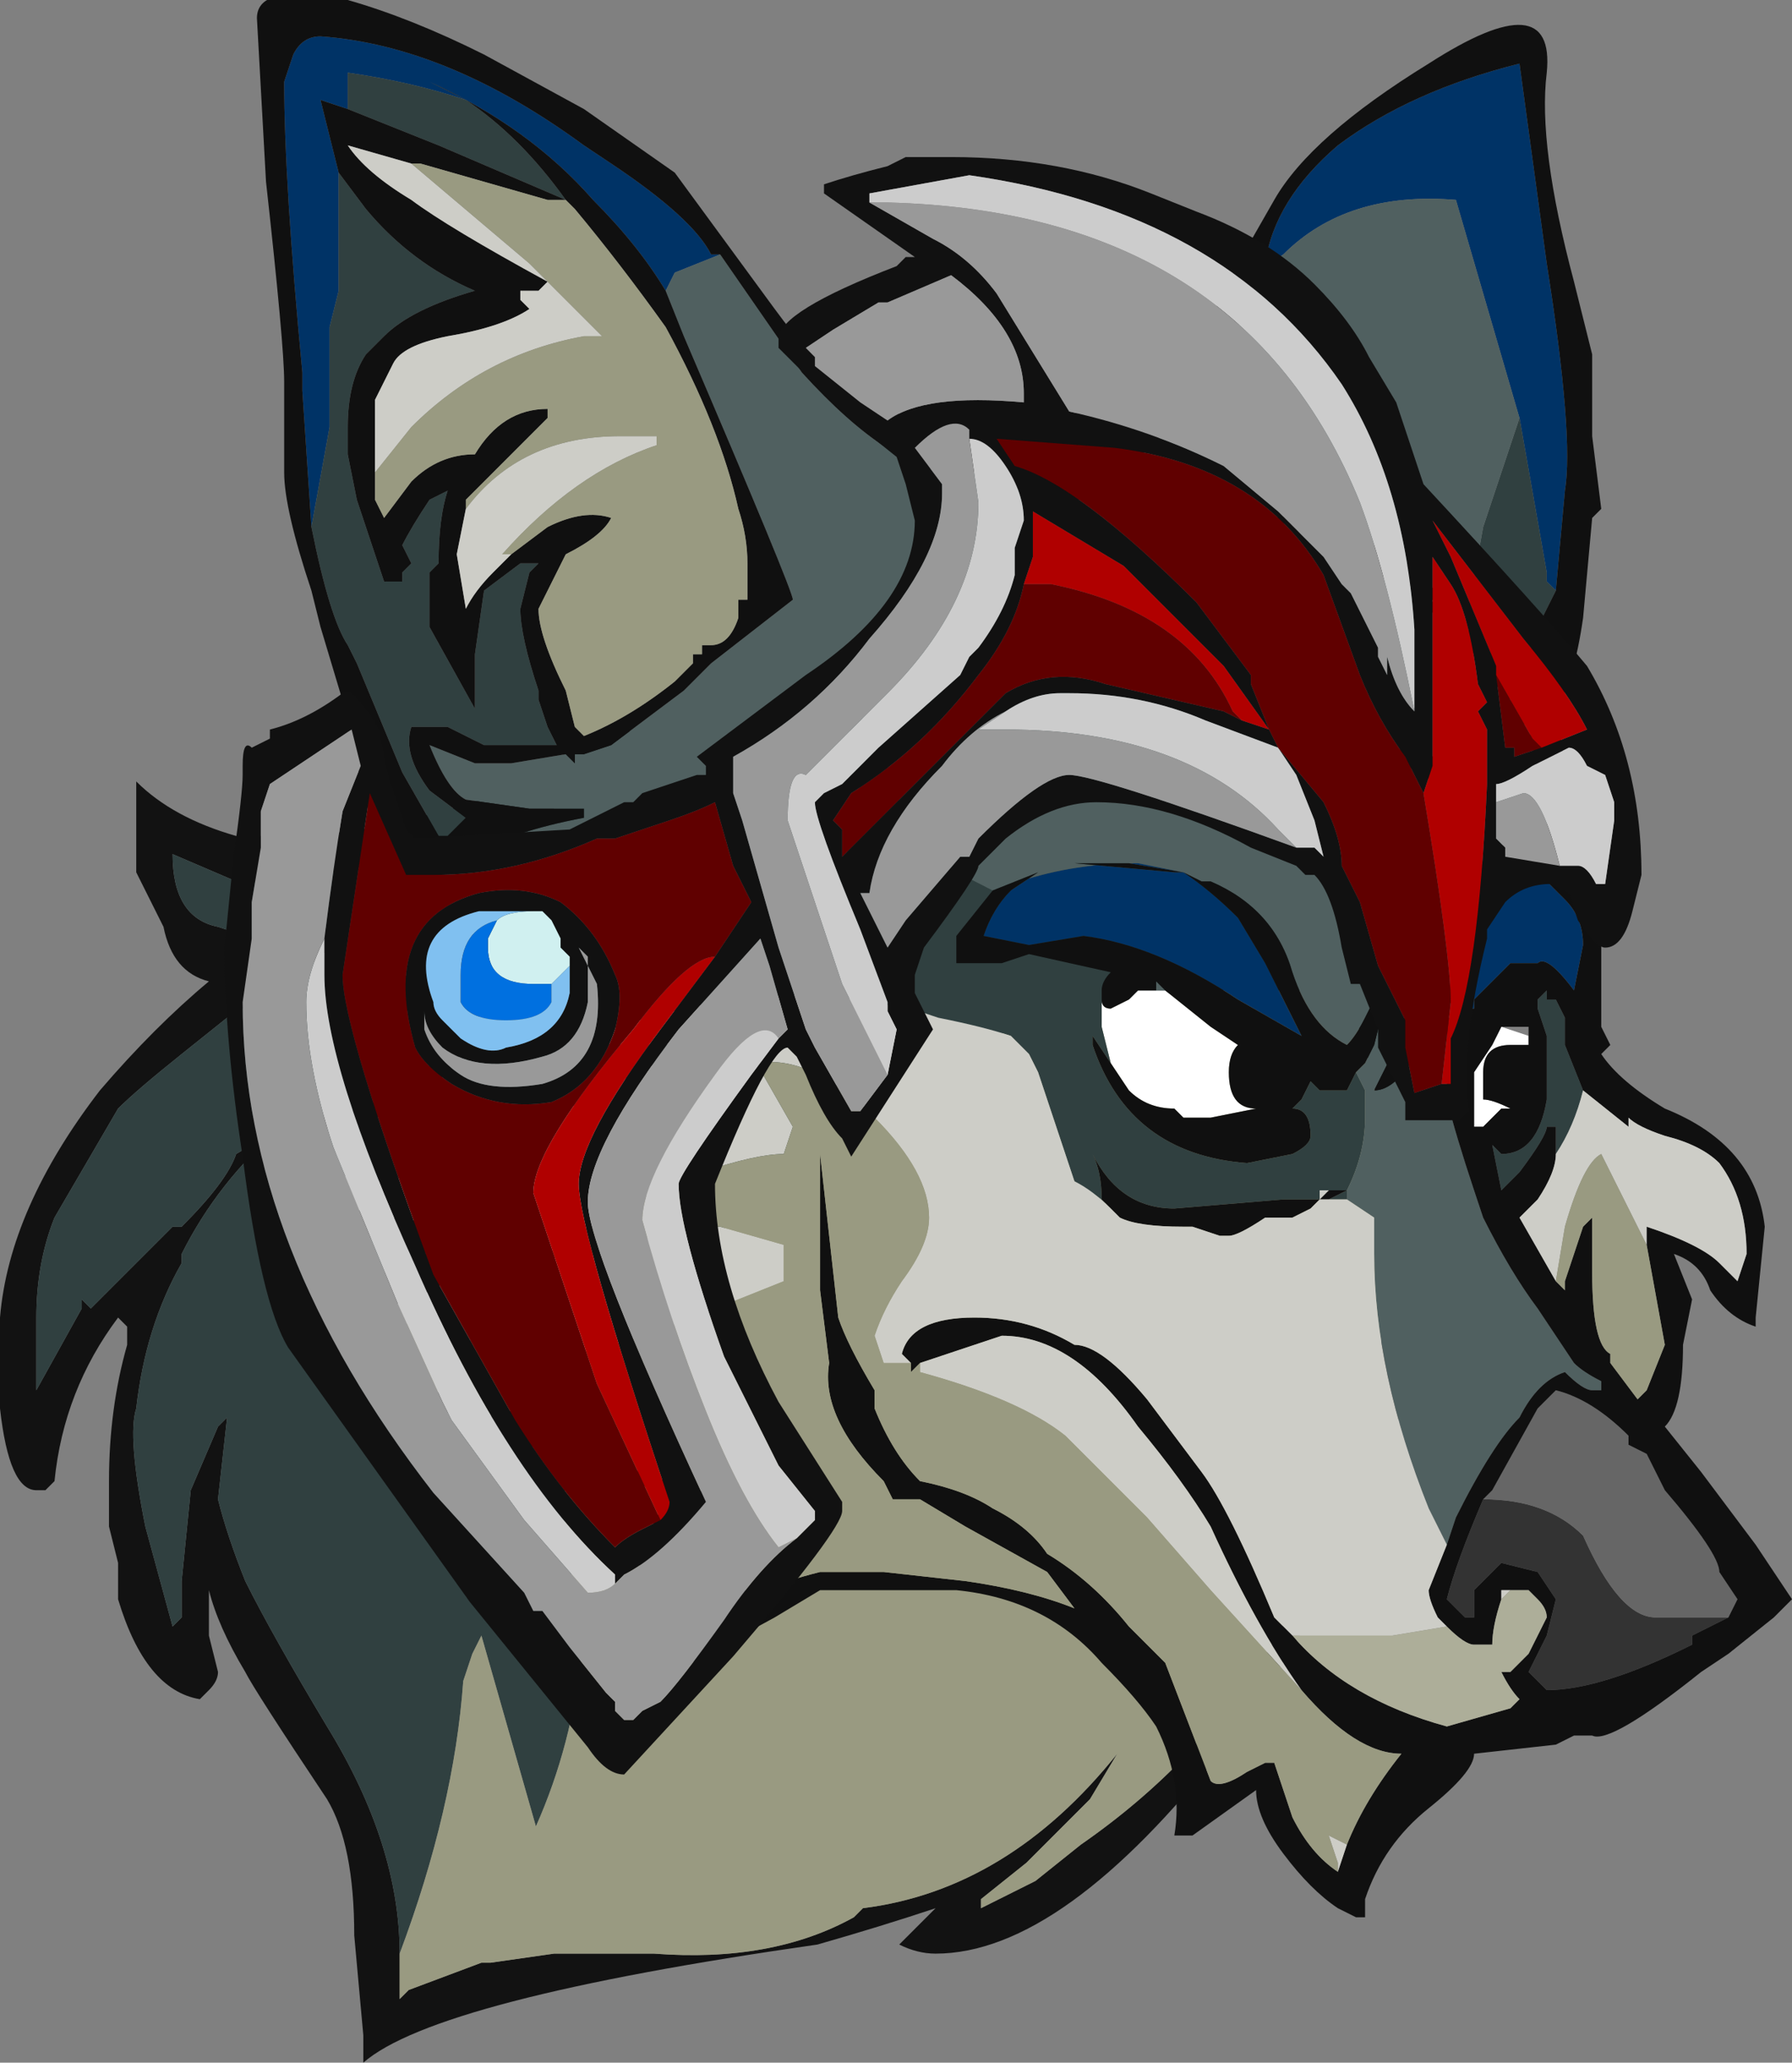 <?xml version="1.0" encoding="UTF-8" standalone="no"?>
<svg xmlns:ffdec="https://www.free-decompiler.com/flash" xmlns:xlink="http://www.w3.org/1999/xlink" ffdec:objectType="frame" height="79.45px" width="69.05px" xmlns="http://www.w3.org/2000/svg">
  <rect width="100%" height="100%" fill="#808080" stroke="none"/>
  <g transform="matrix(1.0, 0.0, 0.0, 1.0, 37.85, 32.0)">
    <use ffdec:characterId="1635" height="53.2" transform="matrix(1.0, 0.0, 0.0, 1.0, -37.85, -5.75)" width="54.95" xlink:href="#sprite0"/>
    <use ffdec:characterId="1679" height="73.85" transform="matrix(1.0, 0.0, 0.0, 1.0, -28.3, -32.0)" width="59.5" xlink:href="#sprite1"/>
    <use ffdec:characterId="1639" height="62.3" transform="matrix(1.0, 0.0, 0.0, 1.0, -29.2, -25.95)" width="54.6" xlink:href="#sprite2"/>
  </g>
  <defs>
    <g id="sprite0" transform="matrix(1.0, 0.0, 0.0, 1.0, 31.85, 50.05)">
      <use ffdec:characterId="1634" height="7.6" transform="matrix(7.0, 0.0, 0.0, 7.0, -31.85, -50.05)" width="7.85" xlink:href="#shape0"/>
    </g>
    <g id="shape0" transform="matrix(1.0, 0.0, 0.0, 1.0, 4.55, 7.15)">
      <path d="M2.95 -5.75 L3.15 -5.4 Q3.35 -4.35 3.25 -3.5 3.05 -2.45 2.2 -1.3 1.3 -0.15 0.6 -0.15 0.5 -0.15 0.4 -0.2 L0.6 -0.4 Q0.3 -0.3 -0.05 -0.2 -2.15 0.1 -2.55 0.45 L-2.55 0.3 -2.6 -0.25 Q-2.6 -0.75 -2.75 -1.0 -3.15 -1.6 -3.2 -1.7 -3.35 -1.95 -3.4 -2.15 L-3.4 -1.9 -3.35 -1.7 Q-3.35 -1.65 -3.4 -1.6 L-3.45 -1.55 Q-3.75 -1.6 -3.9 -2.1 L-3.9 -2.3 -3.95 -2.5 -3.95 -2.75 Q-3.95 -3.15 -3.85 -3.5 L-3.85 -3.6 -3.9 -3.65 Q-4.2 -3.25 -4.25 -2.75 L-4.3 -2.7 -4.35 -2.7 Q-4.5 -2.7 -4.55 -3.15 L-4.55 -3.65 Q-4.5 -4.25 -4.0 -4.9 -3.7 -5.25 -3.4 -5.5 -3.6 -5.55 -3.65 -5.8 L-3.8 -6.1 -3.8 -6.6 Q-3.6 -6.4 -3.25 -6.3 L-2.95 -6.3 Q-2.55 -6.3 -1.9 -6.5 L-1.35 -6.8 Q-0.4 -7.1 1.1 -7.15 L1.3 -7.05 1.95 -6.85 Q2.45 -6.45 2.95 -5.75 M-2.35 -0.15 L-2.35 0.1 -2.3 0.05 -1.9 -0.1 -1.85 -0.1 -1.5 -0.15 -0.95 -0.15 Q-0.3 -0.1 0.15 -0.35 L0.2 -0.4 Q1.0 -0.5 1.6 -1.25 L1.45 -1.0 1.1 -0.65 0.85 -0.45 0.85 -0.4 1.15 -0.55 1.4 -0.75 Q2.05 -1.2 2.45 -1.85 2.9 -2.6 3.05 -3.5 3.2 -4.2 2.95 -5.2 L2.85 -5.4 2.8 -5.45 2.5 -6.0 2.35 -6.15 Q1.75 -6.9 0.65 -6.9 0.1 -6.9 -0.35 -6.75 L-0.75 -6.65 -1.1 -6.65 Q-1.3 -6.55 -1.5 -6.45 -2.15 -6.2 -2.7 -6.1 L-2.8 -6.1 -3.1 -6.05 -3.25 -6.05 -3.6 -6.2 Q-3.6 -5.85 -3.35 -5.8 L-3.05 -5.7 -2.95 -5.75 -2.85 -5.75 -2.75 -5.8 -2.75 -5.75 -2.65 -5.75 -2.95 -5.5 -3.3 -5.3 -3.55 -5.1 Q-3.8 -4.9 -3.9 -4.8 L-4.25 -4.2 Q-4.35 -3.95 -4.35 -3.65 L-4.35 -3.25 -4.1 -3.7 -4.1 -3.75 -4.05 -3.7 -3.6 -4.15 -3.55 -4.15 Q-3.3 -4.4 -3.25 -4.55 L-3.0 -4.7 Q-3.35 -4.4 -3.55 -4.0 L-3.55 -3.95 Q-3.75 -3.6 -3.8 -3.15 -3.85 -3.0 -3.75 -2.5 L-3.6 -1.95 -3.55 -2.0 -3.55 -2.2 -3.5 -2.7 -3.35 -3.05 -3.3 -3.1 -3.35 -2.65 Q-3.3 -2.45 -3.2 -2.2 -3.05 -1.9 -2.75 -1.4 -2.35 -0.75 -2.35 -0.15" fill="#121212" fill-rule="evenodd" stroke="none"/>
      <path d="M2.8 -5.45 L2.15 -5.45 Q0.7 -5.4 -0.4 -4.3 -1.4 -3.35 -1.45 -2.6 L-1.4 -2.2 Q-1.35 -1.9 -1.35 -1.8 -1.4 -1.3 -1.6 -0.85 -1.7 -1.2 -1.9 -1.9 L-1.95 -1.8 -2.0 -1.65 Q-2.05 -0.95 -2.35 -0.15 -2.35 -0.75 -2.75 -1.4 -3.05 -1.9 -3.2 -2.2 -3.3 -2.45 -3.35 -2.65 L-3.3 -3.1 -3.35 -3.05 -3.5 -2.7 -3.55 -2.2 -3.55 -2.0 -3.6 -1.95 -3.75 -2.5 Q-3.85 -3.0 -3.8 -3.15 -3.75 -3.6 -3.55 -3.95 L-3.55 -4.0 Q-3.35 -4.4 -3.0 -4.7 L-3.25 -4.55 Q-3.3 -4.4 -3.55 -4.15 L-3.6 -4.15 -4.05 -3.7 -4.1 -3.75 -4.1 -3.7 -4.35 -3.25 -4.35 -3.65 Q-4.35 -3.95 -4.25 -4.2 L-3.9 -4.8 Q-3.8 -4.9 -3.55 -5.1 L-3.3 -5.3 -2.95 -5.5 -2.65 -5.75 -2.75 -5.75 -2.75 -5.8 -2.85 -5.75 -2.95 -5.75 -3.05 -5.7 -3.35 -5.8 Q-3.6 -5.85 -3.6 -6.2 L-3.25 -6.05 -3.1 -6.05 -2.8 -6.1 -2.7 -6.1 Q-2.15 -6.2 -1.5 -6.45 -1.3 -6.55 -1.1 -6.65 L-0.75 -6.65 -0.35 -6.75 Q0.1 -6.9 0.65 -6.9 1.75 -6.9 2.35 -6.15 L2.5 -6.0 2.8 -5.45" fill="#304040" fill-rule="evenodd" stroke="none"/>
      <path d="M2.8 -5.45 L2.85 -5.4 2.95 -5.2 Q3.2 -4.2 3.05 -3.5 2.9 -2.6 2.45 -1.85 2.05 -1.2 1.4 -0.75 L1.15 -0.55 0.85 -0.4 0.85 -0.45 1.1 -0.65 1.45 -1.0 1.6 -1.25 Q1.0 -0.5 0.2 -0.4 L0.15 -0.35 Q-0.3 -0.1 -0.95 -0.15 L-1.5 -0.15 -1.85 -0.1 -1.9 -0.1 -2.3 0.05 -2.35 0.1 -2.35 -0.15 Q-2.05 -0.95 -2.0 -1.65 L-1.95 -1.8 -1.9 -1.9 Q-1.7 -1.2 -1.6 -0.85 -1.4 -1.3 -1.35 -1.8 -1.35 -1.9 -1.4 -2.2 L-1.45 -2.6 Q-1.4 -3.35 -0.4 -4.3 0.7 -5.4 2.15 -5.45 L2.8 -5.45" fill="#999a81" fill-rule="evenodd" stroke="none"/>
    </g>
    <g id="sprite1" transform="matrix(1.0, 0.0, 0.0, 1.0, 31.15, 68.95)">
      <use ffdec:characterId="1678" height="10.55" transform="matrix(7.0, 0.0, 0.0, 7.0, -31.15, -68.95)" width="8.5" xlink:href="#shape1"/>
    </g>
    <g id="shape1" transform="matrix(1.0, 0.0, 0.0, 1.0, 4.45, 9.85)">
      <path d="M0.25 -4.35 Q0.25 -4.3 0.3 -4.3 L0.4 -4.35 0.45 -4.4 0.55 -4.4 0.6 -4.4 0.85 -4.2 1.0 -4.1 Q0.95 -4.05 0.95 -3.95 0.95 -3.75 1.1 -3.75 L0.85 -3.7 0.7 -3.7 0.65 -3.75 Q0.5 -3.75 0.4 -3.85 L0.3 -4.0 0.25 -4.2 0.25 -4.35 M2.6 -4.15 L2.6 -4.1 2.5 -4.1 Q2.35 -4.1 2.35 -3.95 L2.35 -3.8 Q2.4 -3.8 2.5 -3.75 L2.45 -3.75 2.35 -3.65 2.3 -3.65 2.3 -3.95 2.4 -4.1 2.45 -4.2 2.6 -4.15" fill="#ffffff" fill-rule="evenodd" stroke="none"/>
      <path d="M2.35 -1.6 Q2.7 -1.6 2.9 -1.4 3.1 -0.95 3.3 -0.95 L3.7 -0.95 3.5 -0.85 3.5 -0.8 Q3.0 -0.55 2.7 -0.55 L2.6 -0.65 2.7 -0.85 2.75 -1.05 2.65 -1.2 2.45 -1.25 Q2.35 -1.15 2.3 -1.1 L2.3 -0.95 2.25 -0.95 2.15 -1.05 Q2.2 -1.25 2.35 -1.6" fill="#333333" fill-rule="evenodd" stroke="none"/>
      <path d="M2.35 -1.6 L2.4 -1.65 2.65 -2.1 2.75 -2.2 Q2.95 -2.15 3.15 -1.95 L3.15 -1.9 3.25 -1.85 3.35 -1.65 Q3.65 -1.3 3.65 -1.2 L3.75 -1.05 3.7 -0.95 3.3 -0.95 Q3.1 -0.95 2.9 -1.4 2.7 -1.6 2.35 -1.6" fill="#666666" fill-rule="evenodd" stroke="none"/>
      <path d="M1.15 -8.4 Q1.2 -8.75 1.55 -9.05 1.95 -9.35 2.55 -9.5 L2.7 -8.4 Q2.85 -7.45 2.8 -7.15 L2.75 -6.6 2.7 -6.65 2.7 -6.7 2.55 -7.55 2.2 -8.75 Q1.6 -8.8 1.25 -8.45 L1.1 -8.35 1.15 -8.4 M-2.15 -8.25 Q-2.3 -8.5 -2.55 -8.75 -2.9 -9.15 -3.45 -9.4 L-3.25 -9.3 Q-3.55 -9.4 -3.9 -9.45 L-3.9 -9.25 -4.05 -9.3 Q-4.0 -9.1 -3.95 -8.9 L-3.95 -8.25 -4.0 -8.05 -4.0 -7.5 -4.1 -6.95 -4.15 -7.7 -4.15 -7.8 Q-4.25 -8.85 -4.25 -9.4 L-4.2 -9.55 Q-4.15 -9.65 -4.05 -9.65 -3.35 -9.6 -2.6 -9.05 L-2.45 -8.95 Q-2.0 -8.65 -1.9 -8.45 L-1.85 -8.45 -2.1 -8.35 -2.15 -8.25 M0.7 -5.05 Q0.85 -4.95 1.0 -4.8 L1.15 -4.55 1.35 -4.15 1.0 -4.35 Q0.55 -4.65 0.15 -4.7 L-0.15 -4.65 -0.4 -4.7 Q-0.35 -4.85 -0.25 -4.95 L-0.2 -5.0 Q0.1 -5.1 0.45 -5.1 L0.7 -5.05 0.65 -5.05 0.65 -5.05 0.7 -5.05 M0.85 -5.0 L0.8 -5.0 0.85 -5.0 M2.6 -5.1 L2.8 -4.9 Q2.9 -4.8 2.9 -4.65 L2.85 -4.4 Q2.7 -4.6 2.65 -4.55 L2.5 -4.55 2.3 -4.35 2.3 -4.3 2.25 -4.3 2.3 -4.55 2.35 -4.85 2.45 -5.0 2.6 -5.1" fill="#003366" fill-rule="evenodd" stroke="none"/>
      <path d="M2.55 -7.55 L2.7 -6.7 2.7 -6.65 2.75 -6.6 2.65 -6.4 2.55 -6.1 2.25 -6.4 2.35 -6.95 2.55 -7.55 M2.2 -6.35 L2.4 -6.15 2.4 -6.1 2.35 -6.2 2.2 -6.35 M-4.25 -3.6 L-3.9 -3.65 -3.95 -3.55 -4.0 -3.4 Q-4.15 -3.5 -4.25 -3.6 M-3.1 -4.7 L-3.15 -4.75 -3.3 -4.65 Q-3.55 -4.55 -3.6 -4.45 L-3.65 -4.5 -3.6 -4.6 -3.6 -4.7 -3.55 -4.7 -3.55 -4.8 Q-3.2 -4.95 -2.85 -4.9 L-3.1 -4.7 M-3.25 -9.3 Q-2.95 -9.1 -2.7 -8.75 L-3.4 -9.05 -3.9 -9.25 -3.9 -9.45 Q-3.55 -9.4 -3.25 -9.3 M-3.95 -8.9 L-3.8 -8.7 Q-3.55 -8.4 -3.2 -8.25 -3.55 -8.15 -3.7 -8.0 L-3.8 -7.9 Q-3.9 -7.75 -3.9 -7.5 L-3.9 -7.35 -3.85 -7.1 -3.7 -6.65 -3.6 -6.65 -3.6 -6.7 -3.55 -6.75 -3.6 -6.85 Q-3.55 -6.95 -3.45 -7.1 L-3.35 -7.15 Q-3.4 -7.0 -3.4 -6.75 L-3.45 -6.7 -3.45 -6.4 -3.2 -5.95 -3.2 -6.25 -3.15 -6.6 -2.95 -6.75 -2.85 -6.75 -2.9 -6.7 -2.95 -6.5 Q-2.95 -6.35 -2.85 -6.05 L-2.85 -6.0 -2.8 -5.85 -2.75 -5.75 -3.15 -5.75 -3.35 -5.85 -3.55 -5.85 Q-3.6 -5.7 -3.45 -5.5 L-3.25 -5.35 -3.35 -5.25 -3.4 -5.25 -3.6 -5.6 -3.85 -6.2 -3.9 -6.3 Q-4.0 -6.45 -4.1 -6.95 L-4.0 -7.5 -4.0 -8.05 -3.95 -8.25 -3.95 -8.9 M2.75 -3.5 L2.75 -3.65 2.7 -3.65 Q2.7 -3.6 2.55 -3.4 L2.45 -3.3 2.4 -3.55 2.45 -3.5 Q2.65 -3.5 2.7 -3.8 L2.7 -4.15 2.65 -4.3 2.65 -4.35 2.7 -4.4 2.7 -4.35 2.75 -4.35 2.8 -4.25 2.8 -4.1 2.9 -3.85 Q2.85 -3.65 2.75 -3.5 M-0.35 -4.95 L-0.55 -4.7 -0.55 -4.55 -0.3 -4.55 -0.15 -4.6 0.3 -4.5 Q0.25 -4.45 0.25 -4.4 L0.25 -4.35 0.25 -4.2 0.3 -4.0 0.2 -4.15 0.2 -4.1 Q0.4 -3.5 1.05 -3.45 L1.3 -3.5 Q1.4 -3.55 1.4 -3.6 1.4 -3.75 1.3 -3.75 L1.35 -3.8 1.4 -3.9 1.45 -3.85 1.6 -3.85 1.65 -3.95 1.7 -3.85 1.7 -3.7 Q1.7 -3.5 1.6 -3.3 L1.6 -3.25 1.5 -3.25 1.6 -3.3 1.5 -3.3 1.45 -3.3 1.45 -3.25 1.25 -3.25 0.65 -3.2 Q0.35 -3.2 0.2 -3.5 0.25 -3.4 0.25 -3.25 L0.1 -3.35 -0.1 -3.95 -0.15 -4.05 -0.25 -4.15 Q-0.4 -4.2 -0.65 -4.25 L-0.8 -4.3 -0.85 -4.3 -1.0 -4.5 Q-1.15 -4.85 -1.15 -5.2 L-1.1 -5.45 -1.05 -5.65 Q-1.05 -5.75 -1.15 -5.85 -1.25 -5.95 -1.25 -6.05 L-1.2 -6.1 Q-1.1 -5.95 -0.95 -5.7 L-0.8 -5.25 Q-0.75 -5.15 -0.35 -4.95" fill="#304040" fill-rule="evenodd" stroke="none"/>
      <path d="M1.15 -8.4 L1.1 -8.35 1.25 -8.45 Q1.6 -8.8 2.2 -8.75 L2.55 -7.55 2.35 -6.95 2.25 -6.4 Q2.1 -6.55 1.9 -6.65 L2.2 -6.35 2.35 -6.2 2.4 -6.1 2.5 -6.0 Q2.5 -5.9 2.6 -5.85 L2.65 -5.6 2.7 -5.45 2.7 -5.15 2.55 -5.2 2.45 -5.2 Q2.35 -5.15 2.3 -5.0 L2.25 -5.3 Q2.15 -5.85 1.8 -5.7 L1.8 -5.65 Q2.1 -5.65 2.2 -5.3 2.3 -5.05 2.25 -4.75 L2.15 -4.35 2.2 -4.3 2.2 -4.25 2.15 -4.25 2.15 -3.8 Q2.2 -3.6 2.3 -3.3 L2.35 -3.15 Q2.5 -2.85 2.65 -2.65 L2.85 -2.35 Q2.9 -2.3 3.0 -2.25 L3.0 -2.2 Q3.05 -2.2 2.95 -2.2 2.9 -2.2 2.8 -2.3 2.65 -2.25 2.55 -2.05 2.4 -1.9 2.2 -1.5 L2.15 -1.35 2.05 -1.55 Q1.75 -2.3 1.75 -2.95 L1.75 -3.15 1.6 -3.25 1.6 -3.3 Q1.7 -3.5 1.7 -3.7 L1.7 -3.85 1.65 -3.95 1.7 -4.0 1.75 -4.1 1.8 -4.3 1.75 -4.45 1.75 -4.35 1.7 -4.25 Q1.65 -4.15 1.6 -4.1 1.4 -4.2 1.3 -4.5 1.2 -4.85 0.85 -5.0 L0.8 -5.0 0.7 -5.05 0.45 -5.1 Q0.1 -5.1 -0.2 -5.0 L-0.25 -4.95 -0.1 -5.05 -0.35 -4.95 Q-0.75 -5.15 -0.8 -5.25 L-0.95 -5.7 Q-1.1 -5.95 -1.2 -6.1 L-1.25 -6.05 Q-1.25 -5.95 -1.15 -5.85 -1.05 -5.75 -1.05 -5.65 L-1.1 -5.45 -1.15 -5.2 Q-1.15 -4.85 -1.0 -4.5 L-0.85 -4.3 Q-1.6 -4.5 -2.55 -4.15 L-2.45 -4.1 -2.0 -4.1 -2.5 -3.85 Q-3.4 -3.35 -3.8 -3.35 L-4.0 -3.4 -3.95 -3.55 -3.9 -3.65 Q-3.35 -3.8 -3.2 -4.2 -3.1 -4.4 -3.1 -4.65 L-3.1 -4.7 -2.85 -4.9 Q-3.2 -4.95 -3.55 -4.8 -3.4 -5.2 -2.6 -5.35 L-2.6 -5.4 -2.9 -5.4 -3.25 -5.45 Q-3.35 -5.5 -3.45 -5.75 L-3.2 -5.65 -3.0 -5.65 -2.7 -5.7 -2.65 -5.65 -2.65 -5.7 -2.6 -5.7 -2.45 -5.75 -2.05 -6.05 -1.9 -6.2 -1.45 -6.55 Q-1.45 -6.6 -2.05 -8.0 L-2.15 -8.25 -2.1 -8.35 -1.85 -8.45 -1.4 -7.8 Q-0.9 -7.25 -0.55 -7.25 L-0.3 -7.25 -0.3 -7.2 Q-0.1 -7.1 0.15 -7.1 L0.3 -7.15 0.45 -7.15 Q0.85 -7.1 1.2 -6.6 1.3 -6.45 1.55 -6.0 1.7 -6.5 0.9 -7.0 L0.5 -7.2 0.35 -7.25 Q0.5 -7.35 0.8 -7.7 1.05 -8.1 1.15 -8.4 M1.75 -6.7 L2.15 -6.5 Q2.05 -6.7 1.75 -6.85 1.4 -7.05 1.2 -7.0 1.45 -6.85 1.75 -6.7 M0.55 -4.4 L0.55 -4.45 0.6 -4.4 0.55 -4.4 M0.65 -5.05 L0.1 -5.1 0.4 -5.1 0.7 -5.05 0.65 -5.05 0.65 -5.05 M1.9 -4.8 L1.95 -4.45 1.9 -4.15 1.75 -3.85 Q1.85 -3.85 1.95 -4.0 L2.05 -4.25 2.05 -4.65 1.9 -5.15 Q1.8 -5.15 1.8 -5.1 L1.9 -4.8 M0.25 -3.25 Q0.3 -3.2 0.35 -3.15 L0.3 -3.2 Q0.2 -3.3 0.1 -3.35 L0.25 -3.25 M1.15 -3.15 L1.3 -3.15 1.4 -3.2 1.3 -3.15 1.15 -3.15" fill="#506060" fill-rule="evenodd" stroke="none"/>
      <path d="M2.7 -9.45 Q2.65 -9.05 2.85 -8.3 L2.95 -7.9 2.95 -7.45 3.0 -7.05 2.95 -7.0 2.9 -6.45 Q2.85 -6.1 2.75 -5.95 L2.8 -5.65 Q2.9 -5.3 2.9 -5.15 L2.9 -5.05 2.95 -5.0 2.95 -4.9 3.0 -4.7 3.0 -4.2 3.05 -4.1 3.0 -4.05 Q3.1 -3.9 3.35 -3.75 3.85 -3.55 3.9 -3.1 L3.85 -2.6 3.85 -2.55 Q3.7 -2.6 3.6 -2.75 3.55 -2.9 3.4 -2.95 L3.5 -2.7 3.45 -2.45 Q3.45 -2.1 3.35 -2.0 L3.55 -1.75 3.85 -1.35 4.05 -1.05 3.95 -0.95 3.7 -0.75 3.55 -0.65 Q3.05 -0.25 2.95 -0.3 L2.85 -0.3 2.75 -0.25 2.3 -0.2 Q2.3 -0.1 2.05 0.1 1.8 0.3 1.7 0.6 L1.7 0.7 1.65 0.7 1.55 0.65 Q1.4 0.55 1.25 0.35 1.1 0.15 1.1 0.0 L0.75 0.25 0.65 0.25 Q0.7 -0.05 0.55 -0.35 0.45 -0.5 0.25 -0.7 -0.05 -1.05 -0.55 -1.1 L-1.3 -1.1 -1.55 -0.95 -2.1 -0.65 Q-2.2 -0.65 -2.25 -0.95 L-2.3 -1.2 -2.25 -1.4 -2.15 -1.6 -2.2 -1.65 -2.65 -1.8 Q-3.05 -1.95 -3.4 -2.1 -4.25 -2.5 -4.2 -2.75 L-4.0 -2.8 -3.8 -2.8 Q-3.7 -2.85 -3.5 -2.95 L-3.45 -2.95 Q-3.95 -3.05 -4.25 -3.3 -4.45 -3.5 -4.45 -3.7 -3.9 -3.65 -3.55 -3.9 -3.35 -4.05 -3.3 -4.2 L-3.35 -4.35 -3.4 -4.45 -3.55 -4.3 -3.65 -4.25 -3.7 -4.25 -3.75 -4.35 -3.7 -4.8 -3.6 -5.05 Q-3.75 -5.15 -3.85 -5.65 L-3.9 -5.9 -4.05 -6.4 -4.1 -6.6 Q-4.25 -7.05 -4.25 -7.25 L-4.25 -7.75 Q-4.25 -7.95 -4.35 -8.85 L-4.4 -9.75 Q-4.4 -9.95 -3.9 -9.85 -3.55 -9.75 -3.15 -9.55 L-2.6 -9.25 -2.1 -8.9 -1.55 -8.15 Q-1.15 -7.6 -0.75 -7.55 L-0.45 -7.55 -0.3 -7.5 Q-0.3 -7.55 -0.2 -7.55 0.1 -7.55 0.45 -7.65 0.6 -7.7 0.8 -8.0 L1.0 -8.4 1.2 -8.75 Q1.4 -9.1 2.05 -9.5 2.75 -9.95 2.7 -9.45 M2.75 -6.6 L2.8 -7.15 Q2.85 -7.45 2.7 -8.4 L2.55 -9.5 Q1.95 -9.35 1.55 -9.05 1.2 -8.75 1.15 -8.4 1.05 -8.1 0.8 -7.7 0.5 -7.35 0.35 -7.25 L0.5 -7.2 0.9 -7.0 Q1.7 -6.5 1.55 -6.0 1.3 -6.45 1.2 -6.6 0.85 -7.1 0.45 -7.15 L0.3 -7.15 0.15 -7.1 Q-0.1 -7.1 -0.3 -7.2 L-0.3 -7.25 -0.55 -7.25 Q-0.9 -7.25 -1.4 -7.8 L-1.85 -8.45 -1.9 -8.45 Q-2.0 -8.65 -2.45 -8.95 L-2.6 -9.05 Q-3.35 -9.6 -4.05 -9.65 -4.15 -9.65 -4.2 -9.55 L-4.25 -9.4 Q-4.25 -8.85 -4.15 -7.8 L-4.15 -7.7 -4.1 -6.95 Q-4.0 -6.45 -3.9 -6.3 L-3.85 -6.2 -3.6 -5.6 -3.4 -5.25 -3.35 -5.25 -3.25 -5.35 -3.45 -5.5 Q-3.6 -5.7 -3.55 -5.85 L-3.35 -5.85 -3.15 -5.75 -2.75 -5.75 -2.8 -5.85 -2.85 -6.0 -2.85 -6.05 Q-2.95 -6.35 -2.95 -6.5 L-2.9 -6.7 -2.85 -6.75 -2.95 -6.75 -3.15 -6.6 -3.2 -6.25 -3.2 -5.95 -3.45 -6.4 -3.45 -6.7 -3.4 -6.75 Q-3.4 -7.0 -3.35 -7.15 L-3.45 -7.1 Q-3.55 -6.95 -3.6 -6.85 L-3.55 -6.75 -3.6 -6.7 -3.6 -6.65 -3.7 -6.65 -3.85 -7.1 -3.9 -7.35 -3.9 -7.5 Q-3.9 -7.75 -3.8 -7.9 L-3.7 -8.0 Q-3.55 -8.15 -3.2 -8.25 -3.55 -8.4 -3.8 -8.7 L-3.95 -8.9 Q-4.0 -9.1 -4.05 -9.3 L-3.9 -9.25 -3.4 -9.05 -2.7 -8.75 Q-2.95 -9.1 -3.25 -9.3 L-3.45 -9.4 Q-2.9 -9.15 -2.55 -8.75 -2.3 -8.5 -2.15 -8.25 L-2.05 -8.0 Q-1.45 -6.6 -1.45 -6.55 L-1.9 -6.2 -2.05 -6.05 -2.45 -5.75 -2.6 -5.7 -2.65 -5.7 -2.65 -5.65 -2.7 -5.7 -3.0 -5.65 -3.2 -5.65 -3.45 -5.75 Q-3.35 -5.5 -3.25 -5.45 L-2.9 -5.4 -2.6 -5.4 -2.6 -5.35 Q-3.4 -5.2 -3.55 -4.8 L-3.55 -4.7 -3.6 -4.7 -3.6 -4.6 -3.65 -4.5 -3.6 -4.45 Q-3.55 -4.55 -3.3 -4.65 L-3.15 -4.75 -3.1 -4.7 -3.1 -4.65 Q-3.1 -4.4 -3.2 -4.2 -3.35 -3.8 -3.9 -3.65 L-4.25 -3.6 -4.3 -3.6 -4.1 -3.3 Q-3.9 -3.15 -3.2 -3.1 L-3.2 -3.0 Q-3.2 -2.85 -3.55 -2.7 -3.7 -2.65 -3.8 -2.65 L-4.0 -2.6 -3.6 -2.3 Q-3.25 -2.1 -3.15 -2.05 L-2.95 -2.1 -2.75 -2.0 -2.6 -1.9 -2.55 -1.85 Q-2.05 -1.65 -1.75 -1.6 L-1.95 -1.45 Q-2.1 -1.3 -2.15 -1.15 L-2.1 -0.9 -1.75 -1.1 -1.6 -1.1 Q-1.5 -1.15 -1.3 -1.2 L-0.95 -1.2 -0.5 -1.15 Q-0.15 -1.1 0.1 -1.0 L-0.05 -1.2 -0.5 -1.45 -0.75 -1.6 -0.9 -1.6 -0.95 -1.7 Q-1.3 -2.05 -1.25 -2.35 L-1.3 -2.75 -1.3 -3.5 -1.2 -2.6 Q-1.15 -2.45 -1.0 -2.2 L-1.0 -2.1 Q-0.9 -1.85 -0.75 -1.7 -0.5 -1.65 -0.35 -1.55 -0.15 -1.45 -0.05 -1.3 0.2 -1.15 0.4 -0.9 L0.6 -0.7 0.85 -0.05 Q0.9 0.0 1.05 -0.1 L1.15 -0.15 1.2 -0.15 1.3 0.15 Q1.4 0.35 1.55 0.45 L1.6 0.3 Q1.7 0.05 1.9 -0.2 1.65 -0.2 1.35 -0.55 1.1 -0.9 0.85 -1.45 0.7 -1.7 0.45 -2.0 0.1 -2.5 -0.3 -2.5 L-0.75 -2.35 -0.8 -2.3 -0.8 -2.35 -0.85 -2.4 Q-0.8 -2.6 -0.45 -2.6 -0.15 -2.6 0.1 -2.45 0.25 -2.45 0.5 -2.15 L0.8 -1.75 Q0.95 -1.55 1.2 -0.95 L1.3 -0.85 Q1.6 -0.5 2.15 -0.35 L2.5 -0.45 2.55 -0.5 Q2.5 -0.55 2.45 -0.65 L2.5 -0.65 2.6 -0.75 2.7 -0.95 Q2.7 -1.0 2.65 -1.05 L2.6 -1.1 2.5 -1.1 2.45 -1.1 2.45 -1.05 Q2.4 -0.9 2.4 -0.8 L2.3 -0.8 Q2.25 -0.8 2.15 -0.9 L2.1 -0.95 Q2.05 -1.05 2.05 -1.1 L2.15 -1.35 2.2 -1.5 Q2.4 -1.9 2.55 -2.05 2.65 -2.25 2.8 -2.3 2.9 -2.2 2.95 -2.2 3.05 -2.2 3.0 -2.2 L3.0 -2.25 Q2.9 -2.3 2.85 -2.35 L2.65 -2.65 Q2.5 -2.85 2.35 -3.15 L2.3 -3.3 Q2.2 -3.6 2.15 -3.8 L2.15 -4.25 2.2 -4.25 2.2 -4.3 2.15 -4.35 2.25 -4.75 Q2.3 -5.05 2.2 -5.3 2.1 -5.65 1.8 -5.65 L1.8 -5.7 Q2.15 -5.85 2.25 -5.3 L2.3 -5.0 Q2.35 -5.15 2.45 -5.2 L2.55 -5.2 2.7 -5.15 2.7 -5.45 2.65 -5.6 2.6 -5.85 Q2.5 -5.9 2.5 -6.0 L2.4 -6.1 2.4 -6.15 2.2 -6.35 1.9 -6.65 Q2.1 -6.55 2.25 -6.4 L2.55 -6.1 2.65 -6.4 2.75 -6.6 M0.6 -7.8 L0.6 -7.8 M3.25 -3.0 L3.25 -3.1 Q3.55 -3.0 3.65 -2.9 L3.75 -2.8 3.8 -2.95 Q3.8 -3.25 3.65 -3.45 3.55 -3.55 3.35 -3.6 3.2 -3.65 3.15 -3.7 L3.15 -3.65 2.9 -3.85 2.8 -4.1 2.8 -4.25 2.75 -4.35 2.7 -4.35 2.7 -4.4 2.65 -4.35 2.65 -4.3 2.7 -4.15 2.7 -3.8 Q2.65 -3.5 2.45 -3.5 L2.4 -3.55 2.45 -3.3 2.55 -3.4 Q2.7 -3.6 2.7 -3.65 L2.75 -3.65 2.75 -3.5 Q2.75 -3.4 2.65 -3.25 L2.55 -3.15 2.75 -2.8 2.8 -2.75 2.8 -2.8 2.9 -3.1 2.95 -3.15 2.95 -2.85 Q2.95 -2.45 3.05 -2.4 L3.05 -2.35 3.2 -2.15 3.25 -2.2 3.35 -2.45 3.25 -3.0 M1.75 -6.7 Q1.45 -6.85 1.2 -7.0 1.4 -7.05 1.75 -6.85 2.05 -6.7 2.15 -6.5 L1.75 -6.7 M-0.25 -4.95 Q-0.35 -4.85 -0.4 -4.7 L-0.15 -4.65 0.15 -4.7 Q0.55 -4.65 1.0 -4.35 L1.35 -4.15 1.15 -4.55 1.0 -4.8 Q0.85 -4.95 0.7 -5.05 L0.8 -5.0 0.85 -5.0 Q1.2 -4.85 1.3 -4.5 1.4 -4.2 1.6 -4.1 1.65 -4.15 1.7 -4.25 L1.75 -4.35 1.75 -4.45 1.8 -4.3 1.75 -4.1 1.7 -4.0 1.65 -3.95 1.6 -3.85 1.45 -3.85 1.4 -3.9 1.35 -3.8 1.3 -3.75 Q1.4 -3.75 1.4 -3.6 1.4 -3.55 1.3 -3.5 L1.05 -3.45 Q0.4 -3.5 0.2 -4.1 L0.2 -4.15 0.3 -4.0 0.4 -3.85 Q0.5 -3.75 0.65 -3.75 L0.7 -3.7 0.85 -3.7 1.1 -3.75 Q0.95 -3.75 0.95 -3.95 0.95 -4.05 1.0 -4.1 L0.85 -4.2 0.6 -4.4 0.55 -4.45 0.55 -4.4 0.45 -4.4 0.4 -4.35 0.3 -4.3 Q0.25 -4.3 0.25 -4.35 L0.25 -4.4 Q0.25 -4.45 0.3 -4.5 L-0.15 -4.6 -0.3 -4.55 -0.55 -4.55 -0.55 -4.7 -0.35 -4.95 -0.1 -5.05 -0.25 -4.95 M0.65 -5.05 L0.7 -5.05 0.4 -5.1 0.1 -5.1 0.65 -5.05 M2.6 -5.1 L2.45 -5.0 2.35 -4.85 2.3 -4.55 2.25 -4.3 2.3 -4.3 2.3 -4.35 2.5 -4.55 2.65 -4.55 Q2.7 -4.6 2.85 -4.4 L2.9 -4.65 Q2.9 -4.8 2.8 -4.9 L2.6 -5.1 M1.9 -4.8 L1.8 -5.1 Q1.8 -5.15 1.9 -5.15 L2.05 -4.65 2.05 -4.25 1.95 -4.0 Q1.85 -3.85 1.75 -3.85 L1.9 -4.15 1.95 -4.45 1.9 -4.8 M2.4 -4.1 L2.3 -3.95 2.3 -3.65 2.35 -3.65 2.45 -3.75 2.5 -3.75 Q2.4 -3.8 2.35 -3.8 L2.35 -3.95 Q2.35 -4.1 2.5 -4.1 L2.6 -4.1 2.6 -4.15 2.6 -4.2 2.45 -4.2 2.4 -4.1 M2.25 -3.85 L2.25 -3.85 M1.5 -3.3 L1.6 -3.3 1.5 -3.25 1.45 -3.25 1.5 -3.3 M0.25 -3.25 Q0.25 -3.4 0.2 -3.5 0.35 -3.2 0.65 -3.2 L1.25 -3.25 1.45 -3.25 1.4 -3.2 1.3 -3.15 1.15 -3.15 Q1.0 -3.05 0.95 -3.05 L0.9 -3.05 0.75 -3.1 0.7 -3.1 Q0.45 -3.1 0.35 -3.15 0.3 -3.2 0.25 -3.25 M3.7 -0.95 L3.75 -1.05 3.65 -1.2 Q3.65 -1.3 3.35 -1.65 L3.25 -1.85 3.15 -1.9 3.15 -1.95 Q2.95 -2.15 2.75 -2.2 L2.65 -2.1 2.4 -1.65 2.35 -1.6 Q2.2 -1.25 2.15 -1.05 L2.25 -0.95 2.3 -0.95 2.3 -1.1 Q2.35 -1.15 2.45 -1.25 L2.65 -1.2 2.75 -1.05 2.7 -0.85 2.6 -0.65 2.7 -0.55 Q3.0 -0.55 3.5 -0.8 L3.5 -0.85 3.7 -0.95 M-3.5 -8.95 L-3.55 -8.95 -3.9 -9.05 Q-3.8 -8.9 -3.55 -8.75 -3.35 -8.6 -2.8 -8.3 L-2.85 -8.25 -2.95 -8.25 -2.95 -8.2 -2.9 -8.15 Q-3.05 -8.05 -3.35 -8.0 -3.6 -7.95 -3.65 -7.85 L-3.75 -7.65 -3.75 -7.25 -3.75 -7.1 -3.7 -7.0 -3.55 -7.2 Q-3.4 -7.35 -3.2 -7.35 -3.05 -7.6 -2.8 -7.6 L-2.8 -7.55 -3.25 -7.1 -3.25 -7.05 -3.3 -6.8 -3.25 -6.5 Q-3.2 -6.6 -3.1 -6.7 L-3.0 -6.8 -2.8 -6.95 Q-2.6 -7.05 -2.45 -7.0 -2.5 -6.9 -2.7 -6.8 L-2.85 -6.5 Q-2.85 -6.35 -2.7 -6.05 L-2.65 -5.85 -2.6 -5.8 Q-2.35 -5.9 -2.1 -6.1 L-2.0 -6.2 -2.0 -6.25 -1.95 -6.25 -1.95 -6.3 -1.9 -6.3 Q-1.8 -6.3 -1.75 -6.45 L-1.75 -6.55 -1.7 -6.55 -1.7 -6.75 Q-1.7 -6.9 -1.75 -7.05 -1.85 -7.5 -2.15 -8.05 -2.4 -8.4 -2.65 -8.7 L-2.7 -8.75 -2.8 -8.75 -3.5 -8.95" fill="#101010" fill-rule="evenodd" stroke="none"/>
      <path d="M2.15 -1.35 L2.05 -1.1 Q2.05 -1.05 2.1 -0.95 L2.15 -0.9 1.85 -0.85 1.3 -0.85 1.2 -0.95 Q0.95 -1.55 0.8 -1.75 L0.5 -2.15 Q0.25 -2.45 0.1 -2.45 -0.15 -2.6 -0.45 -2.6 -0.8 -2.6 -0.85 -2.4 L-0.8 -2.35 -0.95 -2.35 -1.0 -2.5 Q-0.95 -2.65 -0.85 -2.8 -0.7 -3.0 -0.7 -3.15 -0.7 -3.4 -1.0 -3.7 -1.35 -4.05 -1.65 -4.0 L-1.45 -3.65 -1.5 -3.5 Q-1.65 -3.5 -1.95 -3.4 -2.35 -3.25 -2.8 -2.95 L-2.7 -2.9 Q-2.1 -3.1 -1.85 -3.1 L-1.5 -3.0 -1.5 -2.8 -2.0 -2.6 Q-2.5 -2.4 -2.75 -2.4 L-3.4 -2.5 -3.8 -2.65 Q-3.7 -2.65 -3.55 -2.7 -3.2 -2.85 -3.2 -3.0 L-3.2 -3.1 Q-3.9 -3.15 -4.1 -3.3 L-4.3 -3.6 -4.25 -3.6 Q-4.15 -3.5 -4.0 -3.4 L-3.8 -3.35 Q-3.4 -3.35 -2.5 -3.85 L-2.0 -4.1 -2.45 -4.1 -2.55 -4.15 Q-1.6 -4.5 -0.85 -4.3 L-0.8 -4.3 -0.65 -4.25 Q-0.4 -4.2 -0.25 -4.15 L-0.15 -4.05 -0.1 -3.95 0.1 -3.35 Q0.2 -3.3 0.3 -3.2 L0.35 -3.15 Q0.45 -3.1 0.7 -3.1 L0.75 -3.1 0.9 -3.05 0.95 -3.05 Q1.0 -3.05 1.15 -3.15 L1.3 -3.15 1.4 -3.2 1.45 -3.25 1.45 -3.3 1.5 -3.3 1.45 -3.25 1.5 -3.25 1.6 -3.25 1.75 -3.15 1.75 -2.95 Q1.75 -2.3 2.05 -1.55 L2.15 -1.35 M2.45 -1.05 L2.45 -1.1 2.5 -1.1 2.45 -1.05 M-0.75 -2.35 L-0.3 -2.5 Q0.1 -2.5 0.45 -2.0 0.7 -1.7 0.85 -1.45 1.1 -0.9 1.35 -0.55 L0.85 -1.1 0.5 -1.5 0.05 -1.95 Q-0.2 -2.15 -0.75 -2.3 L-0.75 -2.35 M1.6 0.3 L1.55 0.45 1.55 0.4 1.5 0.25 1.6 0.3 M2.9 -3.85 L3.15 -3.65 3.15 -3.7 Q3.2 -3.65 3.35 -3.6 3.55 -3.55 3.65 -3.45 3.8 -3.25 3.8 -2.95 L3.75 -2.8 3.65 -2.9 Q3.55 -3.0 3.25 -3.1 L3.25 -3.0 3.0 -3.5 Q2.9 -3.45 2.8 -3.1 L2.75 -2.8 2.55 -3.15 2.65 -3.25 Q2.75 -3.4 2.75 -3.5 2.85 -3.65 2.9 -3.85 M-3.5 -8.95 L-3.55 -8.95 -2.9 -8.4 -2.5 -8.0 -2.6 -8.0 Q-3.15 -7.9 -3.55 -7.5 L-3.75 -7.25 -3.75 -7.65 -3.65 -7.85 Q-3.6 -7.95 -3.35 -8.0 -3.05 -8.05 -2.9 -8.15 L-2.95 -8.2 -2.95 -8.25 -2.85 -8.25 -2.8 -8.3 Q-3.35 -8.6 -3.55 -8.75 -3.8 -8.9 -3.9 -9.05 L-3.55 -8.95 -3.5 -8.95 M-3.25 -7.05 Q-2.95 -7.45 -2.4 -7.45 L-2.2 -7.45 -2.2 -7.4 Q-2.65 -7.25 -3.05 -6.8 L-3.0 -6.8 -3.1 -6.7 Q-3.2 -6.6 -3.25 -6.5 L-3.3 -6.8 -3.25 -7.05" fill="#cdcdc7" fill-rule="evenodd" stroke="none"/>
      <path d="M2.15 -0.9 Q2.25 -0.8 2.3 -0.8 L2.4 -0.8 Q2.4 -0.9 2.45 -1.05 L2.5 -1.1 2.6 -1.1 2.65 -1.05 Q2.7 -1.0 2.7 -0.95 L2.6 -0.75 2.5 -0.65 2.45 -0.65 Q2.5 -0.55 2.55 -0.5 L2.5 -0.45 2.15 -0.35 Q1.6 -0.5 1.3 -0.85 L1.85 -0.85 2.15 -0.9" fill="#adae99" fill-rule="evenodd" stroke="none"/>
      <path d="M-0.8 -2.35 L-0.8 -2.3 -0.75 -2.35 -0.75 -2.3 Q-0.2 -2.15 0.05 -1.95 L0.5 -1.5 0.85 -1.1 1.35 -0.55 Q1.65 -0.2 1.9 -0.2 1.7 0.05 1.6 0.3 L1.5 0.25 1.55 0.4 1.55 0.45 Q1.4 0.35 1.3 0.15 L1.2 -0.15 1.15 -0.15 1.05 -0.1 Q0.9 0.0 0.85 -0.05 L0.6 -0.7 0.4 -0.9 Q0.2 -1.15 -0.05 -1.3 -0.15 -1.45 -0.35 -1.55 -0.5 -1.65 -0.75 -1.7 -0.9 -1.85 -1.0 -2.1 L-1.0 -2.2 Q-1.15 -2.45 -1.2 -2.6 L-1.3 -3.5 -1.3 -2.75 -1.25 -2.35 Q-1.3 -2.05 -0.95 -1.7 L-0.9 -1.6 -0.75 -1.6 -0.5 -1.45 -0.05 -1.2 0.1 -1.0 Q-0.15 -1.1 -0.5 -1.15 L-0.95 -1.2 -1.3 -1.2 Q-1.5 -1.15 -1.6 -1.1 L-1.75 -1.1 -2.1 -0.9 -2.15 -1.15 Q-2.1 -1.3 -1.95 -1.45 L-1.75 -1.6 Q-2.05 -1.65 -2.55 -1.85 L-2.6 -1.9 -2.75 -2.0 -2.95 -2.1 -3.15 -2.05 Q-3.25 -2.1 -3.6 -2.3 L-4.0 -2.6 -3.8 -2.65 -3.4 -2.5 -2.75 -2.4 Q-2.5 -2.4 -2.0 -2.6 L-1.5 -2.8 -1.5 -3.0 -1.85 -3.1 Q-2.1 -3.1 -2.7 -2.9 L-2.8 -2.95 Q-2.35 -3.25 -1.95 -3.4 -1.65 -3.5 -1.5 -3.5 L-1.45 -3.65 -1.65 -4.0 Q-1.35 -4.05 -1.0 -3.7 -0.7 -3.4 -0.7 -3.15 -0.7 -3.0 -0.85 -2.8 -0.95 -2.65 -1.0 -2.5 L-0.95 -2.35 -0.8 -2.35 M3.25 -3.0 L3.35 -2.45 3.25 -2.2 3.2 -2.15 3.05 -2.35 3.05 -2.4 Q2.95 -2.45 2.95 -2.85 L2.95 -3.15 2.9 -3.1 2.8 -2.8 2.8 -2.75 2.75 -2.8 2.8 -3.1 Q2.9 -3.45 3.0 -3.5 L3.25 -3.0 M-3.75 -7.25 L-3.55 -7.5 Q-3.15 -7.9 -2.6 -8.0 L-2.5 -8.0 -2.9 -8.4 -3.55 -8.95 -3.5 -8.95 -2.8 -8.75 -2.7 -8.75 -2.65 -8.7 Q-2.4 -8.4 -2.15 -8.05 -1.85 -7.5 -1.75 -7.05 -1.7 -6.9 -1.7 -6.75 L-1.7 -6.55 -1.75 -6.55 -1.75 -6.45 Q-1.8 -6.3 -1.9 -6.3 L-1.95 -6.3 -1.95 -6.25 -2.0 -6.25 -2.0 -6.2 -2.1 -6.1 Q-2.35 -5.9 -2.6 -5.8 L-2.65 -5.85 -2.7 -6.05 Q-2.85 -6.35 -2.85 -6.5 L-2.7 -6.8 Q-2.5 -6.9 -2.45 -7.0 -2.6 -7.05 -2.8 -6.95 L-3.0 -6.8 -3.05 -6.8 Q-2.65 -7.25 -2.2 -7.4 L-2.2 -7.45 -2.4 -7.45 Q-2.95 -7.45 -3.25 -7.05 L-3.25 -7.1 -2.8 -7.55 -2.8 -7.6 Q-3.05 -7.6 -3.2 -7.35 -3.4 -7.35 -3.55 -7.2 L-3.7 -7.0 -3.75 -7.1 -3.75 -7.25" fill="#999a81" fill-rule="evenodd" stroke="none"/>
    </g>
    <g id="sprite2" transform="matrix(1.0, 0.0, 0.0, 1.0, 24.85, 39.2)">
      <use ffdec:characterId="1638" height="8.9" transform="matrix(7.0, 0.0, 0.0, 7.0, -24.85, -39.2)" width="7.8" xlink:href="#shape2"/>
    </g>
    <g id="shape2" transform="matrix(1.0, 0.0, 0.0, 1.0, 3.55, 5.6)">
      <path d="M3.05 -3.8 Q3.7 -3.1 3.95 -2.8 4.25 -2.3 4.25 -1.65 L4.2 -1.45 Q4.15 -1.25 4.05 -1.25 4.0 -1.25 3.9 -1.4 L3.85 -1.55 3.75 -1.6 Q3.6 -1.6 3.5 -1.5 L3.4 -1.35 3.4 -1.3 Q3.25 -0.7 3.3 -0.35 L3.25 -0.3 Q3.2 -0.3 3.15 -0.3 L2.95 -0.3 2.95 -0.4 2.8 -0.7 2.8 -0.8 2.7 -1.05 2.65 -1.05 2.6 -1.25 Q2.55 -1.55 2.45 -1.65 L2.4 -1.65 2.35 -1.7 2.1 -1.8 Q1.65 -2.05 1.25 -2.05 1.0 -2.05 0.75 -1.85 L0.6 -1.7 Q0.6 -1.65 0.3 -1.25 L0.25 -1.1 0.25 -1.0 0.35 -0.8 -0.1 -0.1 -0.15 -0.2 Q-0.25 -0.3 -0.35 -0.55 L-0.4 -0.65 -0.45 -0.7 Q-0.55 -0.7 -0.85 0.05 -0.85 0.6 -0.5 1.25 L-0.15 1.8 -0.15 1.85 Q-0.15 1.95 -0.75 2.65 L-1.35 3.3 Q-1.45 3.3 -1.55 3.15 L-2.2 2.35 -3.2 0.95 Q-3.35 0.7 -3.45 -0.1 -3.55 -0.75 -3.55 -1.25 L-3.5 -1.75 Q-3.45 -2.1 -3.45 -2.2 L-3.45 -2.25 Q-3.45 -2.4 -3.4 -2.35 L-3.3 -2.4 -3.3 -2.45 Q-3.1 -2.5 -2.9 -2.65 L-2.85 -2.65 Q-2.75 -2.55 -2.7 -2.45 L-2.65 -2.2 -2.55 -1.9 -2.5 -1.85 -1.65 -1.9 -1.35 -2.05 -1.3 -2.05 -1.25 -2.1 -0.95 -2.2 -0.9 -2.2 -0.9 -2.25 -0.95 -2.3 -0.35 -2.75 Q0.25 -3.15 0.25 -3.6 L0.2 -3.8 0.15 -3.95 -0.1 -4.15 -0.2 -4.25 Q-0.4 -4.45 -0.5 -4.55 L-0.5 -4.6 Q-0.5 -4.75 0.15 -5.0 L0.2 -5.05 0.25 -5.05 -0.25 -5.4 -0.25 -5.45 Q-0.1 -5.5 0.1 -5.55 L0.2 -5.6 0.45 -5.6 Q1.05 -5.6 1.55 -5.4 L1.8 -5.3 Q2.2 -5.15 2.45 -4.9 2.65 -4.7 2.75 -4.5 L2.9 -4.25 3.05 -3.8 M3.0 -2.55 L3.0 -3.0 Q2.95 -3.8 2.6 -4.35 1.95 -5.3 0.55 -5.5 L0.0 -5.4 0.0 -5.35 0.35 -5.15 Q0.55 -5.05 0.7 -4.85 L1.1 -4.2 Q1.55 -4.1 1.95 -3.9 L2.25 -3.65 2.5 -3.4 2.6 -3.25 2.65 -3.2 2.8 -2.9 2.8 -2.85 2.85 -2.75 2.85 -2.85 Q2.9 -2.65 3.0 -2.55 M0.1 -4.8 L0.05 -4.8 -0.2 -4.65 -0.35 -4.55 -0.3 -4.5 -0.3 -4.45 -0.05 -4.25 0.1 -4.15 Q0.3 -4.3 0.85 -4.25 L0.85 -4.3 Q0.85 -4.65 0.45 -4.95 L0.1 -4.8 M0.55 -4.05 L0.55 -4.1 Q0.45 -4.2 0.25 -4.0 L0.4 -3.8 0.4 -3.75 Q0.4 -3.4 0.0 -2.95 -0.3 -2.55 -0.75 -2.3 L-0.75 -2.1 -0.7 -1.95 -0.5 -1.25 -0.35 -0.8 -0.3 -0.7 -0.1 -0.35 -0.05 -0.35 0.1 -0.55 0.15 -0.8 0.1 -0.9 0.1 -0.95 -0.05 -1.35 Q-0.3 -1.95 -0.3 -2.05 L-0.25 -2.1 -0.15 -2.15 0.05 -2.35 0.5 -2.75 0.55 -2.85 0.6 -2.9 Q0.75 -3.1 0.8 -3.3 L0.8 -3.45 0.85 -3.6 Q0.85 -3.75 0.75 -3.9 0.65 -4.05 0.55 -4.05 M2.05 -2.5 L2.2 -2.45 1.95 -2.8 1.4 -3.35 0.9 -3.65 0.9 -3.4 0.85 -3.25 Q0.8 -3.0 0.6 -2.75 0.3 -2.35 -0.1 -2.1 L-0.2 -1.95 -0.15 -1.9 -0.15 -1.75 0.75 -2.65 Q1.0 -2.8 1.3 -2.7 L1.95 -2.55 2.05 -2.5 M3.05 -2.1 L2.95 -2.3 Q2.8 -2.5 2.7 -2.75 L2.5 -3.3 Q2.15 -3.9 1.35 -4.0 L0.7 -4.05 0.8 -3.9 Q1.15 -3.8 1.8 -3.15 L2.1 -2.75 2.1 -2.7 2.2 -2.45 2.25 -2.35 2.5 -2.05 Q2.6 -1.85 2.6 -1.7 L2.7 -1.5 2.8 -1.15 2.95 -0.85 2.95 -0.7 3.0 -0.45 3.15 -0.5 3.2 -0.5 3.2 -0.75 Q3.35 -1.05 3.4 -2.15 L3.4 -2.2 3.4 -2.45 3.35 -2.55 3.4 -2.6 3.35 -2.7 Q3.3 -3.1 3.2 -3.25 L3.1 -3.4 3.1 -2.25 3.05 -2.1 M2.35 -1.8 L2.45 -1.8 2.5 -1.75 2.45 -1.95 2.35 -2.2 2.25 -2.35 1.85 -2.5 Q1.5 -2.65 1.1 -2.65 L1.05 -2.65 Q0.9 -2.65 0.75 -2.55 0.55 -2.45 0.4 -2.25 0.05 -1.9 0.0 -1.55 L-0.05 -1.55 0.1 -1.25 0.2 -1.4 0.5 -1.75 0.55 -1.75 0.6 -1.85 Q0.95 -2.2 1.1 -2.2 1.25 -2.2 2.35 -1.8 M3.7 -2.35 L3.95 -2.45 Q3.85 -2.65 3.6 -2.95 L3.1 -3.6 3.2 -3.4 3.45 -2.8 3.45 -2.75 3.5 -2.35 3.55 -2.35 3.55 -2.3 3.7 -2.35 M3.45 -2.05 L3.45 -1.85 3.5 -1.8 3.5 -1.75 3.8 -1.7 3.9 -1.7 Q3.95 -1.7 4.0 -1.6 L4.05 -1.6 4.1 -1.95 4.1 -2.05 4.05 -2.2 3.95 -2.25 Q3.9 -2.35 3.85 -2.35 L3.65 -2.25 Q3.5 -2.15 3.45 -2.15 L3.45 -2.05 M-3.0 -1.3 Q-2.95 -1.7 -2.9 -2.0 L-2.8 -2.25 -2.85 -2.45 -3.3 -2.15 -3.35 -2.0 -3.35 -1.8 -3.4 -1.5 -3.4 -1.3 -3.45 -0.95 Q-3.45 0.4 -2.4 1.75 L-1.9 2.3 -1.85 2.4 -1.8 2.4 -1.65 2.6 -1.45 2.85 -1.4 2.9 -1.4 2.95 -1.35 3.0 -1.3 3.0 -1.25 2.95 -1.15 2.9 Q-1.05 2.8 -0.8 2.45 -0.6 2.15 -0.4 2.0 L-0.3 1.9 -0.3 1.85 -0.5 1.6 -0.8 1.0 Q-1.05 0.3 -1.05 0.05 -1.05 0.0 -0.65 -0.55 L-0.5 -0.75 -0.45 -0.8 -0.55 -1.15 -0.6 -1.3 -1.05 -0.8 Q-1.55 -0.15 -1.55 0.15 -1.55 0.4 -0.9 1.8 -1.15 2.1 -1.35 2.2 L-1.4 2.25 -1.4 2.2 Q-2.0 1.65 -2.5 0.5 -3.0 -0.6 -3.0 -1.1 L-3.0 -1.3 M-0.85 -1.2 L-0.65 -1.5 -0.75 -1.7 -0.85 -2.05 Q-0.95 -2.0 -1.1 -1.95 -1.25 -1.9 -1.4 -1.85 L-1.5 -1.85 Q-1.95 -1.65 -2.4 -1.65 L-2.55 -1.65 -2.75 -2.1 -2.9 -1.1 Q-2.9 -0.8 -2.4 0.55 L-1.95 1.35 Q-1.7 1.75 -1.4 2.05 -1.35 2.0 -1.25 1.95 L-1.15 1.9 Q-1.1 1.85 -1.1 1.8 -1.6 0.3 -1.6 0.05 -1.6 -0.2 -1.15 -0.8 L-0.85 -1.2 M-1.8 -1.45 L-2.15 -1.45 Q-2.55 -1.35 -2.4 -0.95 -2.4 -0.9 -2.35 -0.85 L-2.25 -0.75 Q-2.1 -0.65 -2.0 -0.7 -1.7 -0.75 -1.65 -1.0 L-1.65 -1.15 -1.65 -1.2 -1.7 -1.25 -1.7 -1.3 -1.75 -1.4 -1.8 -1.45 M-1.55 -1.2 Q-1.55 -1.1 -1.55 -0.95 -1.6 -0.7 -1.8 -0.65 -2.15 -0.55 -2.35 -0.7 -2.45 -0.8 -2.45 -0.9 L-2.45 -0.8 Q-2.4 -0.65 -2.25 -0.55 -2.1 -0.45 -1.8 -0.5 -1.45 -0.6 -1.5 -1.05 L-1.6 -1.25 -1.55 -1.2 M-1.7 -1.5 Q-1.5 -1.35 -1.4 -1.1 -1.35 -1.0 -1.4 -0.8 -1.5 -0.5 -1.75 -0.4 -2.05 -0.35 -2.3 -0.5 -2.45 -0.6 -2.5 -0.7 -2.7 -1.4 -2.15 -1.55 -1.9 -1.6 -1.7 -1.5" fill="#111111" fill-rule="evenodd" stroke="none"/>
      <path d="M3.0 -2.55 Q2.85 -3.3 2.7 -3.7 2.05 -5.3 0.1 -5.35 L0.0 -5.35 0.0 -5.4 0.55 -5.5 Q1.95 -5.3 2.6 -4.35 2.95 -3.8 3.0 -3.0 L3.0 -2.55 M0.1 -0.55 L-0.15 -1.05 -0.45 -1.95 Q-0.45 -2.25 -0.35 -2.2 L0.1 -2.65 Q0.6 -3.15 0.6 -3.7 L0.55 -4.05 Q0.65 -4.05 0.75 -3.9 0.85 -3.75 0.85 -3.6 L0.8 -3.45 0.8 -3.3 Q0.75 -3.1 0.6 -2.9 L0.55 -2.85 0.5 -2.75 0.05 -2.35 -0.15 -2.15 -0.25 -2.1 -0.3 -2.05 Q-0.3 -1.95 -0.05 -1.35 L0.1 -0.95 0.1 -0.9 0.15 -0.8 0.1 -0.55 M2.35 -1.8 L2.25 -1.9 Q1.75 -2.45 0.75 -2.45 L0.6 -2.45 0.75 -2.55 Q0.9 -2.65 1.05 -2.65 L1.1 -2.65 Q1.5 -2.65 1.85 -2.5 L2.25 -2.35 2.35 -2.2 2.45 -1.95 2.5 -1.75 2.45 -1.8 2.35 -1.8 M3.8 -1.7 Q3.7 -2.1 3.6 -2.1 L3.45 -2.05 3.45 -2.15 Q3.5 -2.15 3.65 -2.25 L3.85 -2.35 Q3.9 -2.35 3.95 -2.25 L4.05 -2.2 4.1 -2.05 4.1 -1.95 4.05 -1.6 4.0 -1.6 Q3.95 -1.7 3.9 -1.7 L3.8 -1.7 M-3.0 -1.3 L-3.0 -1.1 Q-3.0 -0.6 -2.5 0.5 -2.0 1.65 -1.4 2.2 L-1.4 2.25 Q-1.45 2.3 -1.55 2.3 L-1.9 1.9 -2.3 1.35 -2.35 1.25 -2.6 0.7 -2.95 -0.15 Q-3.1 -0.6 -3.1 -0.95 -3.1 -1.1 -3.0 -1.3 M-0.5 -0.75 L-0.65 -0.55 Q-1.05 0.0 -1.05 0.05 -1.05 0.3 -0.8 1.0 L-0.5 1.6 -0.3 1.85 -0.3 1.9 -0.4 2.0 -0.5 2.05 Q-0.7 1.8 -0.9 1.3 -1.1 0.8 -1.25 0.25 -1.25 0.0 -0.85 -0.55 -0.6 -0.9 -0.5 -0.75" fill="#cccccc" fill-rule="evenodd" stroke="none"/>
      <path d="M0.0 -5.35 L0.1 -5.35 Q2.05 -5.3 2.7 -3.7 2.85 -3.3 3.0 -2.55 2.9 -2.65 2.85 -2.85 L2.85 -2.75 2.8 -2.85 2.8 -2.9 2.65 -3.2 2.6 -3.25 2.5 -3.4 2.25 -3.65 1.95 -3.9 Q1.55 -4.1 1.1 -4.2 L0.7 -4.85 Q0.55 -5.05 0.35 -5.15 L0.0 -5.35 M0.1 -4.8 L0.45 -4.95 Q0.85 -4.65 0.85 -4.3 L0.85 -4.25 Q0.3 -4.3 0.1 -4.15 L-0.05 -4.25 -0.3 -4.45 -0.3 -4.5 -0.35 -4.55 -0.2 -4.65 0.05 -4.8 0.1 -4.8 M0.55 -4.05 L0.6 -3.7 Q0.6 -3.15 0.1 -2.65 L-0.35 -2.2 Q-0.45 -2.25 -0.45 -1.95 L-0.15 -1.05 0.1 -0.55 -0.05 -0.35 -0.1 -0.35 -0.3 -0.7 -0.35 -0.8 -0.5 -1.25 -0.7 -1.95 -0.75 -2.1 -0.75 -2.3 Q-0.3 -2.55 0.0 -2.95 0.4 -3.4 0.4 -3.75 L0.4 -3.8 0.25 -4.0 Q0.45 -4.2 0.55 -4.1 L0.55 -4.05 M0.75 -2.55 L0.6 -2.45 0.75 -2.45 Q1.75 -2.45 2.25 -1.9 L2.35 -1.8 Q1.25 -2.2 1.1 -2.2 0.95 -2.2 0.6 -1.85 L0.55 -1.75 0.5 -1.75 0.2 -1.4 0.1 -1.25 -0.05 -1.55 0.0 -1.55 Q0.05 -1.9 0.4 -2.25 0.55 -2.45 0.75 -2.55 M3.45 -2.05 L3.6 -2.1 Q3.7 -2.1 3.8 -1.7 L3.5 -1.75 3.5 -1.8 3.45 -1.85 3.45 -2.05 M4.1 -2.05 L4.05 -2.2 4.1 -2.05 M-0.4 2.0 Q-0.6 2.15 -0.8 2.45 -1.05 2.8 -1.15 2.9 L-1.25 2.95 -1.3 3.0 -1.35 3.0 -1.4 2.95 -1.4 2.9 -1.45 2.85 -1.65 2.6 -1.8 2.4 -1.85 2.4 -1.9 2.3 -2.4 1.75 Q-3.45 0.4 -3.45 -0.95 L-3.4 -1.3 -3.4 -1.5 -3.35 -1.8 -3.35 -2.0 -3.3 -2.15 -2.85 -2.45 -2.8 -2.25 -2.9 -2.0 Q-2.95 -1.7 -3.0 -1.3 -3.1 -1.1 -3.1 -0.95 -3.1 -0.6 -2.95 -0.15 L-2.6 0.7 -2.35 1.25 -2.3 1.35 -1.9 1.9 -1.55 2.3 Q-1.45 2.3 -1.4 2.25 L-1.35 2.2 Q-1.15 2.1 -0.9 1.8 -1.55 0.4 -1.55 0.15 -1.55 -0.15 -1.05 -0.8 L-0.6 -1.3 -0.55 -1.15 -0.45 -0.8 -0.5 -0.75 Q-0.6 -0.9 -0.85 -0.55 -1.25 0.0 -1.25 0.25 -1.1 0.8 -0.9 1.3 -0.7 1.8 -0.5 2.05 L-0.4 2.0 M-1.55 -1.2 L-1.6 -1.25 -1.5 -1.05 Q-1.45 -0.6 -1.8 -0.5 -2.1 -0.45 -2.25 -0.55 -2.4 -0.65 -2.45 -0.8 L-2.45 -0.9 Q-2.45 -0.8 -2.35 -0.7 -2.15 -0.55 -1.8 -0.65 -1.6 -0.7 -1.55 -0.95 -1.55 -1.1 -1.55 -1.2" fill="#999999" fill-rule="evenodd" stroke="none"/>
      <path d="M0.85 -3.25 L1.0 -3.25 Q1.75 -3.1 2.0 -2.55 L2.05 -2.5 1.95 -2.55 1.3 -2.7 Q1.0 -2.8 0.75 -2.65 L-0.15 -1.75 -0.15 -1.9 -0.2 -1.95 -0.1 -2.1 Q0.3 -2.35 0.6 -2.75 0.8 -3.0 0.85 -3.25 M3.15 -0.5 L3.0 -0.45 2.95 -0.7 2.95 -0.85 2.8 -1.15 2.7 -1.5 2.6 -1.7 Q2.6 -1.85 2.5 -2.05 L2.25 -2.35 2.2 -2.45 2.1 -2.7 2.1 -2.75 1.8 -3.15 Q1.15 -3.8 0.8 -3.9 L0.7 -4.05 1.35 -4.0 Q2.15 -3.9 2.5 -3.3 L2.7 -2.75 Q2.8 -2.5 2.95 -2.3 L3.05 -2.1 Q3.2 -1.2 3.2 -0.95 L3.15 -0.5 M3.4 -2.45 L3.4 -2.2 3.4 -2.45 M3.7 -2.35 L3.55 -2.3 3.55 -2.35 3.5 -2.35 3.45 -2.75 3.65 -2.4 3.7 -2.35 M-1.15 1.9 L-1.25 1.95 Q-1.35 2.0 -1.4 2.05 -1.7 1.75 -1.95 1.35 L-2.4 0.55 Q-2.9 -0.8 -2.9 -1.1 L-2.75 -2.1 -2.55 -1.65 -2.4 -1.65 Q-1.95 -1.65 -1.5 -1.85 L-1.4 -1.85 Q-1.25 -1.9 -1.1 -1.95 -0.95 -2.0 -0.85 -2.05 L-0.75 -1.7 -0.65 -1.5 -0.85 -1.2 Q-1.0 -1.2 -1.3 -0.8 -1.85 -0.15 -1.85 0.1 L-1.5 1.15 -1.15 1.9 M-1.7 -1.5 Q-1.9 -1.6 -2.15 -1.55 -2.7 -1.4 -2.5 -0.7 -2.45 -0.6 -2.3 -0.5 -2.05 -0.35 -1.75 -0.4 -1.5 -0.5 -1.4 -0.8 -1.35 -1.0 -1.4 -1.1 -1.5 -1.35 -1.7 -1.5" fill="#600000" fill-rule="evenodd" stroke="none"/>
      <path d="M-1.8 -1.45 L-1.75 -1.4 -1.7 -1.3 -1.7 -1.25 -1.65 -1.2 -1.65 -1.15 -1.75 -1.05 -1.85 -1.05 Q-2.1 -1.05 -2.1 -1.25 L-2.1 -1.3 -2.05 -1.4 Q-2.0 -1.45 -1.85 -1.45 L-1.8 -1.45" fill="#d0f0f0" fill-rule="evenodd" stroke="none"/>
      <path d="M0.85 -3.25 L0.9 -3.4 0.9 -3.65 1.4 -3.35 1.95 -2.8 2.2 -2.45 2.05 -2.5 2.0 -2.55 Q1.75 -3.1 1.0 -3.25 L0.85 -3.25 M3.15 -0.5 L3.2 -0.95 Q3.2 -1.2 3.05 -2.1 L3.1 -2.25 3.1 -3.4 3.2 -3.25 Q3.3 -3.1 3.35 -2.7 L3.4 -2.6 3.35 -2.55 3.4 -2.45 3.4 -2.2 3.4 -2.15 Q3.35 -1.05 3.2 -0.75 L3.2 -0.5 3.15 -0.5 M3.45 -2.75 L3.45 -2.8 3.2 -3.4 3.1 -3.6 3.6 -2.95 Q3.85 -2.65 3.95 -2.45 L3.7 -2.35 3.65 -2.4 3.45 -2.75 M-1.15 1.9 L-1.5 1.15 -1.85 0.1 Q-1.85 -0.15 -1.3 -0.8 -1.0 -1.2 -0.85 -1.2 L-1.15 -0.8 Q-1.6 -0.2 -1.6 0.05 -1.6 0.3 -1.1 1.8 -1.1 1.85 -1.15 1.9" fill="#b00000" fill-rule="evenodd" stroke="none"/>
      <path d="M-1.75 -1.05 L-1.75 -0.95 Q-1.8 -0.85 -2.0 -0.85 -2.2 -0.85 -2.25 -0.95 L-2.25 -1.1 Q-2.25 -1.35 -2.05 -1.4 L-2.1 -1.3 -2.1 -1.25 Q-2.1 -1.05 -1.85 -1.05 L-1.75 -1.05" fill="#0070e0" fill-rule="evenodd" stroke="none"/>
      <path d="M-1.65 -1.15 L-1.65 -1.0 Q-1.7 -0.75 -2.0 -0.7 -2.1 -0.65 -2.25 -0.75 L-2.35 -0.85 Q-2.4 -0.9 -2.4 -0.95 -2.55 -1.35 -2.15 -1.45 L-1.8 -1.45 -1.85 -1.45 Q-2.0 -1.45 -2.05 -1.4 -2.25 -1.35 -2.25 -1.1 L-2.25 -0.95 Q-2.2 -0.85 -2.0 -0.85 -1.8 -0.85 -1.75 -0.95 L-1.75 -1.05 -1.65 -1.15" fill="#80c0f0" fill-rule="evenodd" stroke="none"/>
    </g>
  </defs>
</svg>
